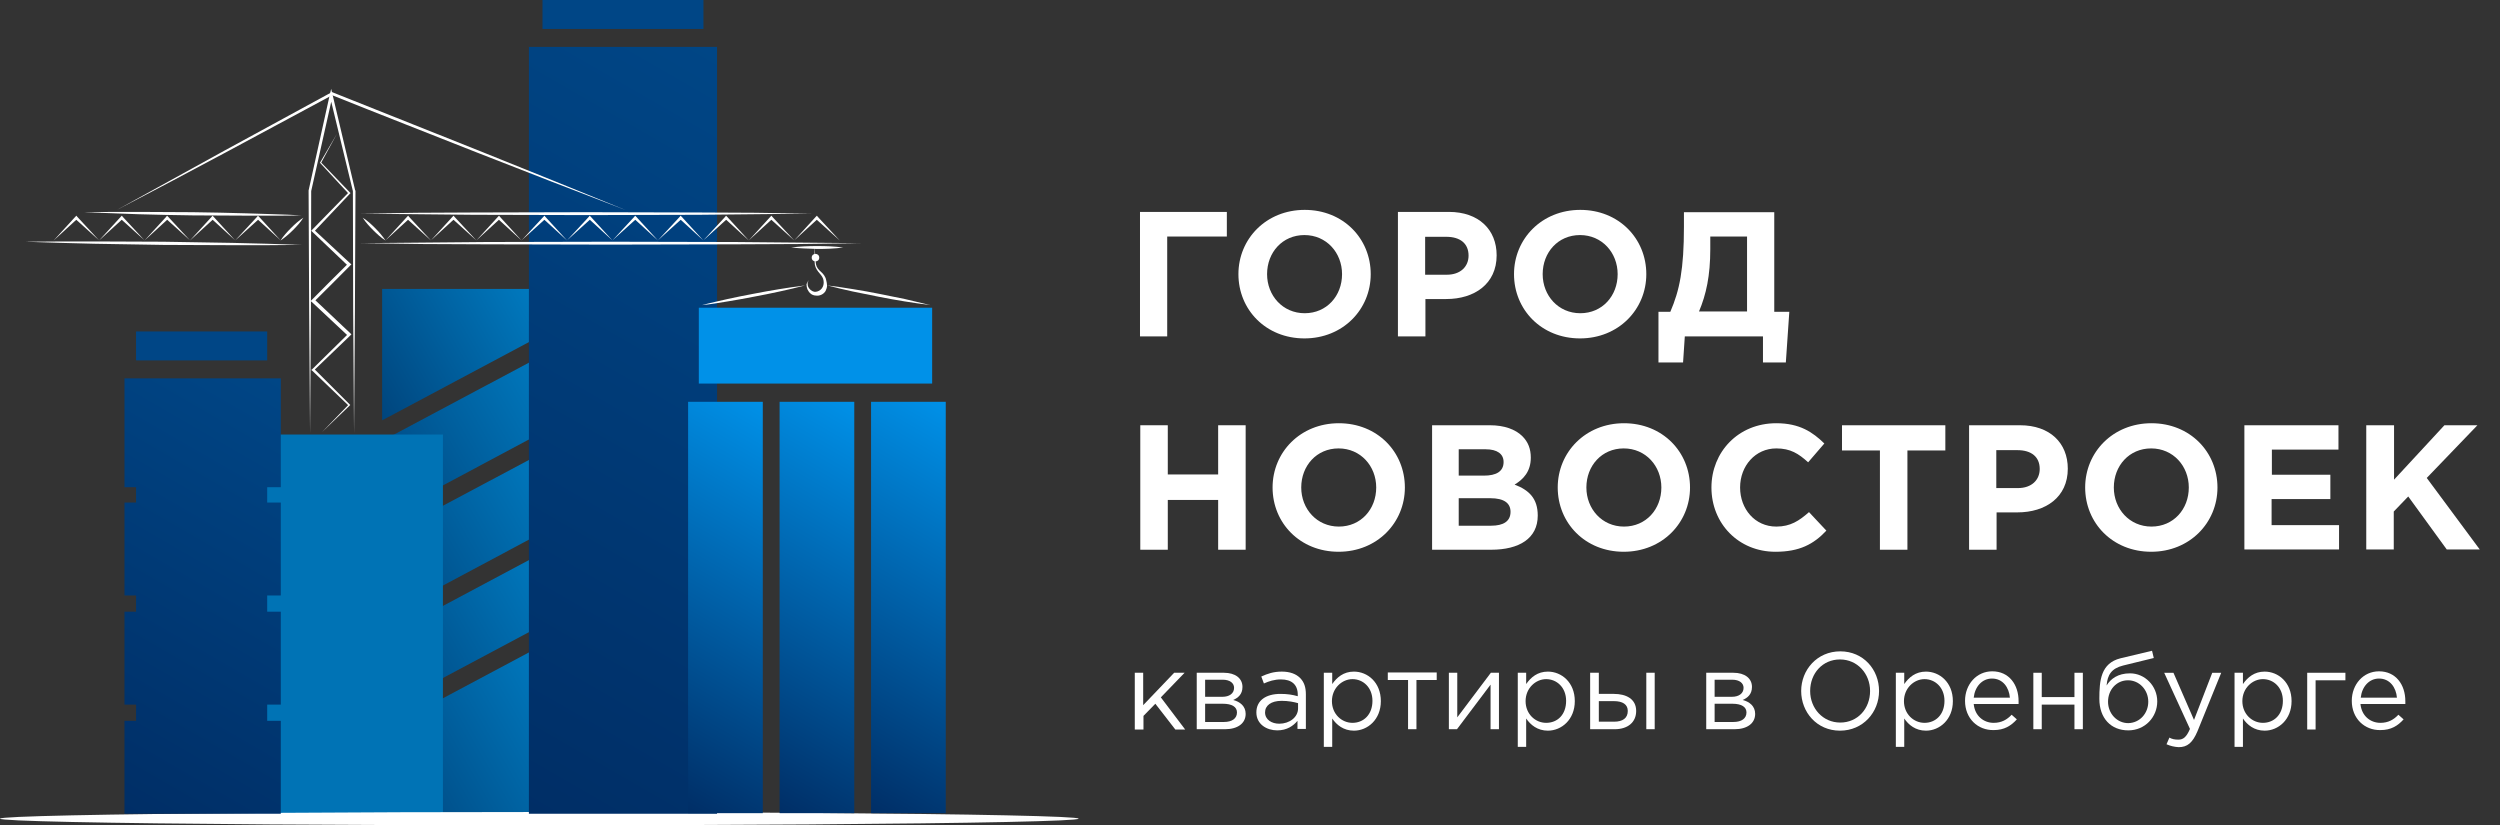 <?xml version="1.0" encoding="utf-8"?>
<!-- Generator: Adobe Illustrator 21.1.0, SVG Export Plug-In . SVG Version: 6.00 Build 0)  -->
<svg version="1.1" id="Слой_1" xmlns="http://www.w3.org/2000/svg" xmlns:xlink="http://www.w3.org/1999/xlink" x="0px" y="0px"
	 viewBox="0 0 863.6 285.1" style="enable-background:new 0 0 863.6 285.1;" xml:space="preserve">
<rect x="0" y="0" width="863.6" height="285.1" fill="#333333" stroke="none"/>
<style type="text/css">
	.st0{fill:url(#SVGID_1_);}
	.st1{fill:url(#SVGID_2_);}
	.st2{fill:url(#SVGID_3_);}
	.st3{fill:url(#SVGID_4_);}
	.st4{fill:url(#SVGID_5_);}
	.st5{fill:#0073B5;}
	.st6{fill:#FFFFFF;}
	.st7{enable-background:new    ;}
	.st8{fill:url(#SVGID_6_);}
	.st9{fill:#004686;}
	.st10{fill:url(#SVGID_7_);}
	.st11{fill:#0091E8;}
	.st12{fill:url(#SVGID_8_);}
	.st13{fill:url(#SVGID_9_);}
	.st14{fill:url(#SVGID_10_);}
</style>
<linearGradient id="SVGID_1_" gradientUnits="userSpaceOnUse" x1="197.282" y1="200.067" x2="122.874" y2="157.107" gradientTransform="matrix(1 0 0 -1 0 286.5)">
	<stop  offset="0" style="stop-color:#0088D1"/>
	<stop  offset="1" style="stop-color:#00457D"/>
</linearGradient>
<polygon class="st0" points="205,99.8 205,106.3 132,145.2 132,99.8 "/>
<linearGradient id="SVGID_2_" gradientUnits="userSpaceOnUse" x1="210.035" y1="164.38" x2="126.922" y2="116.395" gradientTransform="matrix(1 0 0 -1 0 286.5)">
	<stop  offset="0" style="stop-color:#0088D1"/>
	<stop  offset="1" style="stop-color:#00457D"/>
</linearGradient>
<polygon class="st1" points="205,113.4 205,139.9 132,178.9 132,152.3 "/>
<linearGradient id="SVGID_3_" gradientUnits="userSpaceOnUse" x1="210.251" y1="130.405" x2="126.706" y2="82.17" gradientTransform="matrix(1 0 0 -1 0 286.5)">
	<stop  offset="0" style="stop-color:#0088D1"/>
	<stop  offset="1" style="stop-color:#00457D"/>
</linearGradient>
<polygon class="st2" points="205,147 205,174.5 132,213.5 132,185.9 "/>
<linearGradient id="SVGID_4_" gradientUnits="userSpaceOnUse" x1="209.688" y1="96.78" x2="127.312" y2="49.22" gradientTransform="matrix(1 0 0 -1 0 286.5)">
	<stop  offset="0" style="stop-color:#0088D1"/>
	<stop  offset="1" style="stop-color:#00457D"/>
</linearGradient>
<polygon class="st3" points="205,181.6 205,206.5 132,245.4 132,220.5 "/>
<linearGradient id="SVGID_5_" gradientUnits="userSpaceOnUse" x1="218.933" y1="48.867" x2="135.084" y2="0.458" gradientTransform="matrix(1 0 0 -1 0 286.5)">
	<stop  offset="0" style="stop-color:#0088D1"/>
	<stop  offset="1" style="stop-color:#00457D"/>
</linearGradient>
<polygon class="st4" points="205,213.5 205,281.1 132,280.7 132,252.4 "/>
<rect x="87.7" y="150.1" class="st5" width="65.3" height="131"/>
<ellipse class="st6" cx="186.3" cy="282.8" rx="186.3" ry="2.3"/>
<g class="st7">
	<path class="st6" d="M403.3,116.2h-9.5v-43h30v8.5h-20.6V116.2z"/>
	<path class="st6" d="M427.8,94.7c0-12.2,9.6-22.2,22.9-22.2c13.3,0,22.8,9.9,22.8,22.2c0,12.2-9.6,22.2-22.9,22.2
		S427.8,107,427.8,94.7z M463.6,94.7c0-7.4-5.4-13.5-13-13.5c-7.6,0-12.9,6-12.9,13.5c0,7.4,5.4,13.5,13,13.5
		C458.3,108.2,463.6,102.2,463.6,94.7z"/>
	<path class="st6" d="M482.9,73.2h17.6c10.3,0,16.5,6.1,16.5,15c0,9.9-7.7,15.1-17.4,15.1h-7.2v12.9h-9.5V73.2z M499.8,94.9
		c4.7,0,7.5-2.8,7.5-6.6c0-4.2-2.9-6.5-7.7-6.5h-7.3v13.1H499.8z"/>
	<path class="st6" d="M523,94.7c0-12.2,9.6-22.2,22.9-22.2c13.3,0,22.8,9.9,22.8,22.2c0,12.2-9.6,22.2-22.9,22.2S523,107,523,94.7z
		 M558.8,94.7c0-7.4-5.4-13.5-13-13.5c-7.6,0-12.9,6-12.9,13.5c0,7.4,5.4,13.5,13,13.5C553.5,108.2,558.8,102.2,558.8,94.7z"/>
	<path class="st6" d="M572.9,107.7h4.1c3.2-7.4,4.7-14.7,4.7-29.4v-5h31.2v34.4h5.2l-1.2,17.5h-7.9v-9H582l-0.6,9h-8.5V107.7z
		 M590.8,81.7v4.4c0,9.1-1.4,15.6-3.9,21.5h16.6V81.7H590.8z"/>
</g>
<g class="st7">
	<path class="st6" d="M393.9,146.9h9.5v17h17.4v-17h9.5v43h-9.5v-17.2h-17.4v17.2h-9.5V146.9z"/>
	<path class="st6" d="M439.6,168.4c0-12.2,9.6-22.2,22.9-22.2c13.3,0,22.8,9.9,22.8,22.2c0,12.2-9.6,22.2-22.9,22.2
		S439.6,180.7,439.6,168.4z M475.4,168.4c0-7.4-5.4-13.5-13-13.5c-7.6,0-12.9,6-12.9,13.5c0,7.4,5.4,13.5,13,13.5
		C470.1,181.9,475.4,175.9,475.4,168.4z"/>
	<path class="st6" d="M494.7,146.9h20c4.9,0,8.8,1.4,11.2,3.8c2,2,2.9,4.4,2.9,7.4c0,4.8-2.6,7.5-5.6,9.3c5,1.9,8,4.8,8,10.7
		c0,7.9-6.4,11.8-16.1,11.8h-20.4V146.9z M512.6,164.3c4.2,0,6.8-1.4,6.8-4.7c0-2.8-2.2-4.4-6.2-4.4h-9.3v9.1H512.6z M515.1,181.6
		c4.2,0,6.7-1.5,6.7-4.8c0-2.9-2.1-4.7-7-4.7h-10.9v9.5H515.1z"/>
	<path class="st6" d="M538.1,168.4c0-12.2,9.6-22.2,22.9-22.2c13.3,0,22.8,9.9,22.8,22.2c0,12.2-9.6,22.2-22.9,22.2
		S538.1,180.7,538.1,168.4z M573.9,168.4c0-7.4-5.4-13.5-13-13.5c-7.6,0-12.9,6-12.9,13.5c0,7.4,5.4,13.5,13,13.5
		C568.6,181.9,573.9,175.9,573.9,168.4z"/>
	<path class="st6" d="M591.2,168.4c0-12.2,9.2-22.2,22.4-22.2c8.1,0,12.6,3.1,16.6,7l-5.6,6.5c-3.3-3-6.1-4.8-11-4.8
		c-7.2,0-12.5,6-12.5,13.5c0,7.4,5.1,13.5,12.5,13.5c4.9,0,7.9-2,11.3-5l6,6.4c-4.4,4.7-9.3,7.3-17.6,7.3
		C600.6,190.6,591.2,180.9,591.2,168.4z"/>
	<path class="st6" d="M649.4,155.6h-13.1v-8.7H672v8.7h-13.1v34.3h-9.5V155.6z"/>
	<path class="st6" d="M680.2,146.9h17.6c10.3,0,16.5,6.1,16.5,15c0,9.9-7.7,15.1-17.4,15.1h-7.2v12.9h-9.5V146.9z M697.1,168.6
		c4.7,0,7.5-2.8,7.5-6.6c0-4.2-2.9-6.5-7.7-6.5h-7.3v13.1H697.1z"/>
	<path class="st6" d="M720.3,168.4c0-12.2,9.6-22.2,22.9-22.2s22.8,9.9,22.8,22.2c0,12.2-9.6,22.2-22.9,22.2
		C729.8,190.6,720.3,180.7,720.3,168.4z M756.1,168.4c0-7.4-5.4-13.5-13-13.5c-7.6,0-12.9,6-12.9,13.5c0,7.4,5.4,13.5,13,13.5
		C750.8,181.9,756.1,175.9,756.1,168.4z"/>
	<path class="st6" d="M775.4,146.9h32.4v8.4h-23v8.7H805v8.4h-20.3v9h23.3v8.4h-32.7V146.9z"/>
	<path class="st6" d="M817.5,146.9h9.5v18.8l17.4-18.8h11.4l-17.5,18.2l18.3,24.7h-11.4l-13.3-18.3l-5,5.2v13.1h-9.5V146.9z"/>
</g>
<g class="st7">
	<path class="st6" d="M392,232.4h2.9v11.2l10.7-11.2h3.6l-8.2,8.5l8.4,11.1h-3.4l-6.9-8.9l-4.1,4.2v4.7H392V232.4z"/>
	<path class="st6" d="M413.4,232.4h9.4c3.9,0,6.4,1.9,6.4,4.9c0,2.6-1.6,3.8-3.2,4.5c2.3,0.6,4.3,2.1,4.3,4.8c0,3.3-2.8,5.3-7.1,5.3
		h-9.8V232.4z M422.3,240.7c2.3,0,4-1.1,4-3.1c0-1.6-1.4-2.8-3.9-2.8h-6.1v5.9H422.3z M422.8,249.4c2.8,0,4.5-1.2,4.5-3.3
		c0-1.9-1.7-3-4.9-3h-6.1v6.3H422.8z"/>
	<path class="st6" d="M434,246.1c0-4.2,3.4-6.4,8.3-6.4c2.5,0,4.2,0.3,6,0.8V240c0-3.5-2.1-5.3-5.8-5.3c-2.3,0-4.1,0.6-5.9,1.4
		l-0.9-2.4c2.2-1,4.2-1.7,7.1-1.7c2.8,0,4.9,0.8,6.3,2.2c1.4,1.4,2,3.2,2,5.7v11.9h-2.9V249c-1.4,1.7-3.6,3.3-7,3.3
		C437.6,252.3,434,250.2,434,246.1z M448.4,244.7v-1.8c-1.4-0.4-3.3-0.8-5.7-0.8c-3.6,0-5.7,1.6-5.7,4c0,2.5,2.3,3.9,4.9,3.9
		C445.4,250,448.4,247.8,448.4,244.7z"/>
	<path class="st6" d="M457.3,232.4h2.9v3.9c1.6-2.3,3.9-4.3,7.5-4.3c4.7,0,9.3,3.7,9.3,10.2c0,6.4-4.6,10.2-9.3,10.2
		c-3.6,0-6-2-7.5-4.2v9.8h-2.9V232.4z M474.1,242.1c0-4.6-3.2-7.5-6.9-7.5c-3.6,0-7.1,3.1-7.1,7.6c0,4.5,3.4,7.5,7.1,7.5
		C471,249.7,474.1,246.9,474.1,242.1z"/>
	<path class="st6" d="M486.4,234.9h-7v-2.6h16.9v2.6h-7v17h-2.9V234.9z"/>
	<path class="st6" d="M500.5,232.4h2.9v15.4l11.6-15.4h2.8v19.5h-2.9v-15.4l-11.6,15.4h-2.8V232.4z"/>
	<path class="st6" d="M524.3,232.4h2.9v3.9c1.6-2.3,3.9-4.3,7.5-4.3c4.7,0,9.3,3.7,9.3,10.2c0,6.4-4.6,10.2-9.3,10.2
		c-3.6,0-6-2-7.5-4.2v9.8h-2.9V232.4z M541,242.1c0-4.6-3.2-7.5-6.9-7.5c-3.6,0-7.1,3.1-7.1,7.6c0,4.5,3.4,7.5,7.1,7.5
		C538,249.7,541,246.9,541,242.1z"/>
	<path class="st6" d="M549.4,232.4h2.9v7.3h5.2c4.2,0,7.7,1.7,7.7,5.9c0,3.9-2.9,6.3-7.4,6.3h-8.5V232.4z M557.6,249.3
		c2.9,0,4.7-1.2,4.7-3.7c0-2.3-1.8-3.4-4.8-3.4h-5.2v7.1H557.6z M568.7,232.4h2.9v19.5h-2.9V232.4z"/>
	<path class="st6" d="M589.4,232.4h9.4c3.9,0,6.4,1.9,6.4,4.9c0,2.6-1.6,3.8-3.2,4.5c2.3,0.6,4.3,2.1,4.3,4.8c0,3.3-2.8,5.3-7.1,5.3
		h-9.8V232.4z M598.3,240.7c2.3,0,4-1.1,4-3.1c0-1.6-1.4-2.8-3.9-2.8h-6.1v5.9H598.3z M598.8,249.4c2.8,0,4.5-1.2,4.5-3.3
		c0-1.9-1.7-3-4.9-3h-6.1v6.3H598.8z"/>
	<path class="st6" d="M622.2,238.7c0-7.3,5.5-13.7,13.5-13.7c8,0,13.4,6.3,13.4,13.7c0,7.3-5.5,13.7-13.5,13.7
		S622.2,246,622.2,238.7z M646,238.7c0-6-4.4-10.9-10.4-10.9s-10.3,4.8-10.3,10.9c0,6,4.4,10.9,10.4,10.9S646,244.8,646,238.7z"/>
	<path class="st6" d="M654.9,232.4h2.9v3.9c1.6-2.3,3.9-4.3,7.5-4.3c4.7,0,9.3,3.7,9.3,10.2c0,6.4-4.6,10.2-9.3,10.2
		c-3.6,0-6-2-7.5-4.2v9.8h-2.9V232.4z M671.7,242.1c0-4.6-3.2-7.5-6.9-7.5c-3.6,0-7.1,3.1-7.1,7.6c0,4.5,3.4,7.5,7.1,7.5
		C668.6,249.7,671.7,246.9,671.7,242.1z"/>
	<path class="st6" d="M678.8,242.1c0-5.7,4-10.2,9.4-10.2c5.8,0,9.1,4.6,9.1,10.3c0,0.3,0,0.6,0,1h-15.5c0.4,4.1,3.4,6.5,6.9,6.5
		c2.7,0,4.6-1.1,6.2-2.8l1.8,1.6c-2,2.2-4.3,3.7-8,3.7C683.2,252.3,678.8,248.2,678.8,242.1z M694.3,241c-0.3-3.5-2.4-6.6-6.2-6.6
		c-3.4,0-5.9,2.8-6.3,6.6H694.3z"/>
	<path class="st6" d="M702.4,232.4h2.9v8.4h11.3v-8.4h2.9v19.5h-2.9v-8.5h-11.3v8.5h-2.9V232.4z"/>
	<path class="st6" d="M725.2,241.4c0-6.3,0.5-12.3,7.3-14l10.9-2.6l0.6,2.5l-10.6,2.6c-4,1-5.4,3.2-5.7,6.9c1.4-2.3,3.9-4.2,8.1-4.2
		c5.1,0,9.4,4.3,9.4,9.7c0,5.4-4.2,10-10,10C729.2,252.3,725.2,248.1,725.2,241.4z M742.1,242.4c0-4.1-3.1-7.4-7-7.4
		c-4,0-6.9,3.3-6.9,7.4s3.1,7.4,7,7.4C739.2,249.7,742.1,246.4,742.1,242.4z"/>
	<path class="st6" d="M748.4,257.1l1-2.3c0.9,0.5,1.8,0.7,3.1,0.7c1.7,0,2.8-0.9,4-3.7l-8.9-19.4h3.2l7.1,16.3l6.3-16.3h3.1
		l-8.2,20.2c-1.7,4-3.5,5.5-6.5,5.5C751,258,749.8,257.7,748.4,257.1z"/>
	<path class="st6" d="M771.9,232.4h2.9v3.9c1.6-2.3,3.9-4.3,7.5-4.3c4.7,0,9.3,3.7,9.3,10.2c0,6.4-4.6,10.2-9.3,10.2
		c-3.6,0-6-2-7.5-4.2v9.8h-2.9V232.4z M788.6,242.1c0-4.6-3.2-7.5-6.9-7.5c-3.6,0-7.1,3.1-7.1,7.6c0,4.5,3.4,7.5,7.1,7.5
		C785.5,249.7,788.6,246.9,788.6,242.1z"/>
	<path class="st6" d="M796.9,232.4h13.3v2.6h-10.3v17h-2.9V232.4z"/>
	<path class="st6" d="M812.4,242.1c0-5.7,4-10.2,9.4-10.2c5.8,0,9.1,4.6,9.1,10.3c0,0.3,0,0.6,0,1h-15.5c0.4,4.1,3.4,6.5,6.9,6.5
		c2.7,0,4.6-1.1,6.2-2.8l1.8,1.6c-2,2.2-4.3,3.7-8,3.7C816.8,252.3,812.4,248.2,812.4,242.1z M828,241c-0.3-3.5-2.4-6.6-6.2-6.6
		c-3.4,0-5.9,2.8-6.3,6.6H828z"/>
</g>
<linearGradient id="SVGID_6_" gradientUnits="userSpaceOnUse" x1="280.678" y1="251.26" x2="149.722" y2="24.44" gradientTransform="matrix(1 0 0 -1 0 286.5)">
	<stop  offset="0" style="stop-color:#004686"/>
	<stop  offset="1" style="stop-color:#002E66"/>
</linearGradient>
<rect x="182.7" y="16.2" class="st8" width="65" height="264.9"/>
<rect x="187.4" class="st9" width="55.6" height="10"/>
<rect x="47" y="114.5" class="st9" width="45.3" height="10"/>
<g>
	
		<linearGradient id="SVGID_7_" gradientUnits="userSpaceOnUse" x1="109.312" y1="148.691" x2="30.688" y2="12.509" gradientTransform="matrix(1 0 0 -1 0 286.5)">
		<stop  offset="0" style="stop-color:#004686"/>
		<stop  offset="1" style="stop-color:#002E66"/>
	</linearGradient>
	<polygon class="st10" points="92.3,168.3 92.3,173.6 97,173.6 97,205.7 92.3,205.7 92.3,211.3 97,211.3 97,243.4 92.3,243.4 
		92.3,249 97,249 97,281.1 43,281.1 43,249 47,249 47,243.4 43,243.4 43,211.3 47,211.3 47,205.7 43,205.7 43,173.6 47,173.6 
		47,168.3 43,168.3 43,130.7 97,130.7 97,168.3 	"/>
</g>
<g>
	<polygon class="st6" points="107.1,149.7 106.8,107.8 106.6,65.9 106.6,65.8 106.6,65.8 113.9,32.8 114.4,30.7 114.9,32.8 
		122.7,65.8 122.8,65.8 122.8,65.9 122.6,107.8 122.3,149.7 122,107.8 121.9,65.9 121.9,66 113.9,33 114.9,33 107.5,66 107.5,65.9 
		107.4,107.8 	"/>
</g>
<g>
	<polygon class="st6" points="18.5,83.1 26,74.9 26.4,74.5 26.7,74.9 34.2,83 26,75.6 26.7,75.6 	"/>
</g>
<g>
	<polygon class="st6" points="34.2,83.1 41.7,74.9 42.1,74.5 42.4,74.9 49.9,83 41.7,75.6 42.4,75.6 	"/>
</g>
<g>
	<polygon class="st6" points="49.9,83.1 57.4,74.9 57.7,74.5 58.1,74.9 65.6,83 57.4,75.6 58.1,75.6 	"/>
</g>
<g>
	<polygon class="st6" points="65.6,83.1 73.1,74.9 73.4,74.5 73.8,74.9 81.2,83 73.1,75.6 73.8,75.6 	"/>
</g>
<g>
	<polygon class="st6" points="81.2,83.1 88.8,74.9 89.1,74.5 89.5,74.9 96.9,83 88.8,75.6 89.5,75.6 	"/>
</g>
<g>
	<path class="st6" d="M96.9,83.1c1-1.6,2.3-3,3.6-4.3c1.3-1.3,2.7-2.6,4.3-3.6c-1,1.6-2.3,3-3.6,4.3C99.9,80.8,98.5,82,96.9,83.1z"
		/>
</g>
<g>
	<polygon class="st6" points="211.6,83.1 203.4,75.6 204.1,75.6 195.9,83 203.4,74.9 203.7,74.5 204.1,74.9 	"/>
</g>
<g>
	<polygon class="st6" points="227.3,83.1 219.1,75.6 219.8,75.6 211.6,83 219.1,74.9 219.4,74.5 219.8,74.9 	"/>
</g>
<g>
	<polygon class="st6" points="195.9,83.1 187.7,75.6 188.4,75.6 180.2,83 187.7,74.9 188.1,74.5 188.4,74.9 	"/>
</g>
<g>
	<polygon class="st6" points="258.7,83.1 250.5,75.6 251.2,75.6 243,83 250.5,74.9 250.8,74.5 251.2,74.9 	"/>
</g>
<g>
	<polygon class="st6" points="274.4,83.1 266.1,75.6 266.8,75.6 258.7,83 266.1,74.9 266.5,74.5 266.8,74.9 	"/>
</g>
<g>
	<polygon class="st6" points="290.1,83.1 281.8,75.6 282.5,75.6 274.4,83 281.8,74.9 282.2,74.5 282.5,74.9 	"/>
</g>
<g>
	<polygon class="st6" points="243,83.1 234.8,75.6 235.5,75.6 227.3,83 234.8,74.9 235.1,74.5 235.5,74.9 	"/>
</g>
<g>
	<polygon class="st6" points="180.2,83.1 172,75.6 172.7,75.6 164.6,83 172,74.9 172.4,74.5 172.7,74.9 	"/>
</g>
<g>
	<polygon class="st6" points="164.6,83.1 156.3,75.6 157,75.6 148.9,83 156.3,74.9 156.7,74.5 157,74.9 	"/>
</g>
<g>
	<polygon class="st6" points="148.9,83.1 140.6,75.6 141.3,75.6 133.2,83 140.6,74.9 141,74.5 141.3,74.9 	"/>
</g>
<g>
	<path class="st6" d="M133.2,83.1c-1.6-1-3-2.3-4.3-3.6c-1.3-1.3-2.6-2.7-3.6-4.3c1.6,1,3,2.3,4.3,3.6
		C130.9,80.1,132.1,81.5,133.2,83.1z"/>
</g>
<g>
	<path class="st6" d="M28.9,73.3c6.3-0.1,12.5-0.1,18.8-0.1s12.5,0.1,18.8,0.1c6.3,0.1,12.5,0.2,18.8,0.4l9.4,0.3
		c3.1,0.1,6.3,0.2,9.4,0.4c-3.1,0.1-6.3,0.1-9.4,0.1h-9.4c-6.3,0-12.5-0.1-18.8-0.1C60.2,74.3,54,74.2,47.7,74
		C41.5,73.7,35.2,73.6,28.9,73.3z"/>
</g>
<g>
	<path class="st6" d="M8.6,83.5c8-0.1,15.9-0.1,23.9-0.1l23.9,0.1l23.9,0.4l11.9,0.3l11.9,0.4l-11.9,0.1H80.3l-23.9-0.1l-23.9-0.4
		C24.5,84,16.6,83.8,8.6,83.5z"/>
</g>
<g>
	<path class="st6" d="M40.4,72.5l18.5-10.2l18.5-10.2l37.1-20.2l0.2-0.1l0.2,0.1c16.9,6.7,33.8,13.5,50.7,20.2l25.3,10.2l25.3,10.3
		l-25.5-9.8l-25.4-9.9c-16.9-6.7-33.9-13.3-50.8-20.1h0.4l-37.2,20l-18.6,9.9L40.4,72.5z"/>
</g>
<g>
	<polygon class="st6" points="124.6,73.8 144,73.5 163.5,73.4 202.5,73.3 241.5,73.4 260.9,73.5 280.4,73.8 260.9,74 241.5,74.2 
		202.5,74.3 163.5,74.2 144,74 	"/>
</g>
<g>
	<polygon class="st6" points="124.6,84 146.2,83.8 167.8,83.6 210.9,83.5 254.1,83.6 275.7,83.8 297.3,84 275.7,84.3 254.1,84.4 
		210.9,84.5 167.8,84.4 146.2,84.3 	"/>
</g>
<g>
	<path class="st6" d="M111.2,149.3l9.2-9.5v0.3L107.8,128l-0.3-0.2l0.3-0.2l12.4-12.2v0.6l-12.5-11.7l-0.4-0.3l0.4-0.4
		c4.1-4.2,8.3-8.3,12.5-12.5v0.7L107.8,80l-0.3-0.3l0.3-0.3l12.6-12.9v0.4l-9.8-10.6l-0.1-0.1l0.1-0.1l5.8-9.9l-5.5,10.1v-0.2
		l10,10.4l0.2,0.2l-0.2,0.2L108.5,80v-0.6L121,91l0.4,0.3l-0.3,0.3c-4.2,4.2-8.3,8.4-12.5,12.5v-0.7l12.5,11.8l0.3,0.3l-0.3,0.3
		l-12.6,12.1v-0.5l12.4,12.4l0.1,0.1l-0.1,0.1L111.2,149.3z"/>
</g>
<g>
	<path class="st6" d="M273.3,85.5c3-0.4,6-0.5,9-0.5s6,0.1,9,0.5c-3,0.4-6,0.5-9,0.5C279.2,85.9,276.2,85.8,273.3,85.5z"/>
</g>
<g>
	<path class="st6" d="M279.5,96.8c-0.4,0.4-0.6,0.9-0.5,1.4c0,0.5,0.2,1,0.5,1.4c0.6,0.8,1.5,1.3,2.3,1.2c1.7-0.2,3-1.7,2.7-3.8
		c-0.1-1-0.7-1.8-1.4-2.6c-0.7-0.8-1.4-1.8-1.6-2.9s0-2.2-0.1-3.3V85l0.2,3.2c0.1,1.1,0.1,2.2,0.3,3.2c0.2,1,0.9,1.8,1.7,2.5
		c0.8,0.7,1.6,1.7,1.8,2.9c0.1,0.3,0.1,0.6,0.2,0.9c0,0.3,0.1,0.6,0.1,0.9c0,0.6-0.2,1.3-0.5,1.9c-0.7,1.2-2.1,1.8-3.4,1.6
		c-0.6,0-1.4-0.3-1.8-0.7c-0.5-0.4-0.8-0.9-1.1-1.5c-0.2-0.5-0.3-1.1-0.3-1.7C278.8,97.6,279.1,97.1,279.5,96.8z"/>
</g>
<circle class="st6" cx="281.7" cy="89" r="1.3"/>
<rect x="241.4" y="106.3" class="st11" width="80.6" height="26.2"/>
<linearGradient id="SVGID_8_" gradientUnits="userSpaceOnUse" x1="284.591" y1="135.523" x2="216.609" y2="17.777" gradientTransform="matrix(1 0 0 -1 0 286.5)">
	<stop  offset="0" style="stop-color:#0091E8"/>
	<stop  offset="1" style="stop-color:#002E66"/>
</linearGradient>
<rect x="237.7" y="138.8" class="st12" width="25.8" height="142.1"/>
<linearGradient id="SVGID_9_" gradientUnits="userSpaceOnUse" x1="316.191" y1="135.523" x2="248.209" y2="17.777" gradientTransform="matrix(1 0 0 -1 0 286.5)">
	<stop  offset="0" style="stop-color:#0091E8"/>
	<stop  offset="1" style="stop-color:#002E66"/>
</linearGradient>
<rect x="269.3" y="138.8" class="st13" width="25.8" height="142.1"/>
<linearGradient id="SVGID_10_" gradientUnits="userSpaceOnUse" x1="347.791" y1="135.523" x2="279.809" y2="17.777" gradientTransform="matrix(1 0 0 -1 0 286.5)">
	<stop  offset="0" style="stop-color:#0091E8"/>
	<stop  offset="1" style="stop-color:#002E66"/>
</linearGradient>
<rect x="300.9" y="138.8" class="st14" width="25.8" height="142.1"/>
<g>
	<path class="st6" d="M242.5,105.4c2.9-0.8,5.9-1.4,8.8-2.1c3-0.7,5.9-1.2,8.9-1.8c3-0.6,5.9-1.1,8.9-1.6l4.5-0.7
		c1.5-0.2,3-0.4,4.5-0.6c-1.5,0.4-2.9,0.7-4.4,1.1l-4.4,1c-3,0.7-5.9,1.2-8.9,1.8c-3,0.6-5.9,1.1-8.9,1.6
		C248.5,104.6,245.5,105.1,242.5,105.4z"/>
</g>
<g>
	<path class="st6" d="M321.4,105.4c-3-0.4-6-0.8-9-1.3s-6-1-8.9-1.6c-3-0.6-5.9-1.2-8.9-1.8l-4.4-1c-1.5-0.4-2.9-0.7-4.4-1.1
		c1.5,0.2,3,0.4,4.5,0.6l4.5,0.7c3,0.5,6,1,8.9,1.6c3,0.6,5.9,1.2,8.9,1.8C315.5,104,318.5,104.7,321.4,105.4z"/>
</g>
</svg>
